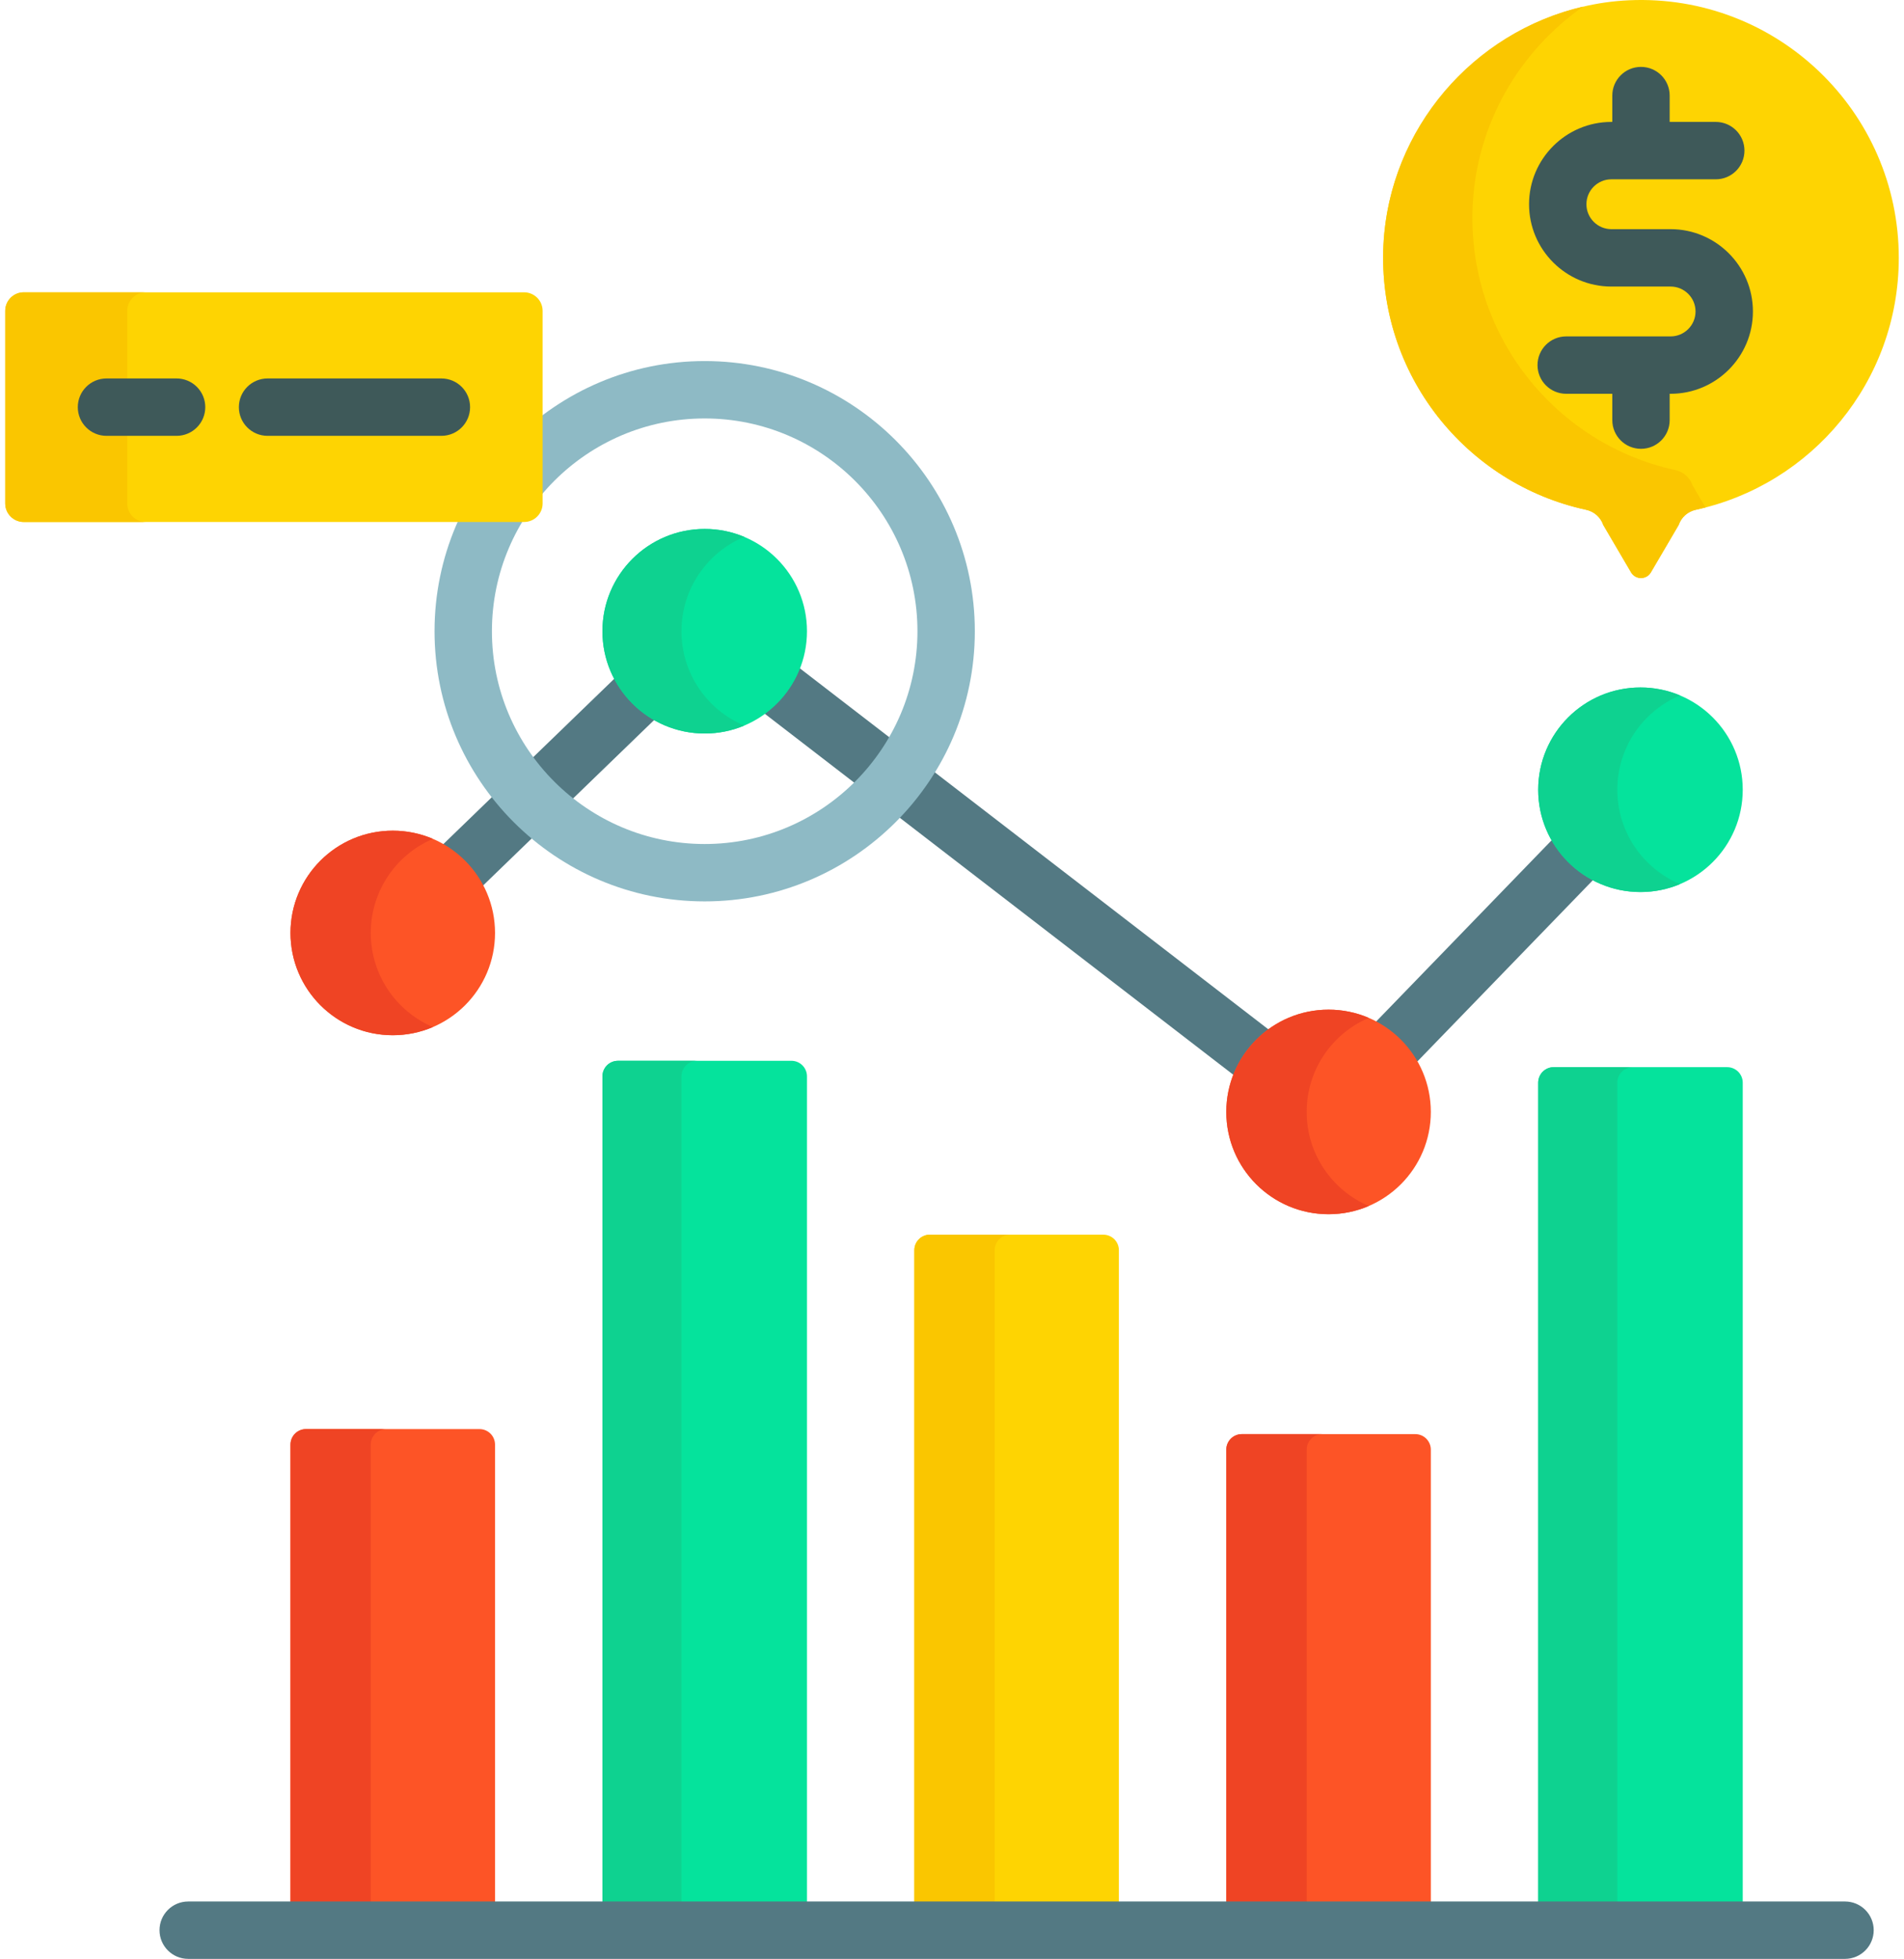 <svg width="348" height="358" viewBox="0 0 348 358" fill="none" xmlns="http://www.w3.org/2000/svg">
<path d="M90.478 348.212V264.015C90.478 263.262 90.179 262.54 89.647 262.007C89.114 261.475 88.392 261.176 87.639 261.176H55.933C55.18 261.176 54.458 261.475 53.925 262.007C53.393 262.54 53.094 263.262 53.094 264.015V348.212H90.478Z" fill="#FD5426"/>
<path d="M67.768 348.212V264.015C67.768 263.262 68.067 262.54 68.6 262.007C69.132 261.475 69.854 261.176 70.607 261.176H55.933C55.18 261.176 54.458 261.475 53.925 262.007C53.393 262.54 53.094 263.262 53.094 264.015V348.212H67.768Z" fill="#EF4424"/>
<path d="M147.494 348.21V196.708C147.494 195.955 147.195 195.233 146.662 194.701C146.13 194.168 145.408 193.869 144.655 193.869H112.948C112.195 193.869 111.473 194.168 110.941 194.701C110.408 195.233 110.109 195.955 110.109 196.708V348.21H147.494Z" fill="#05E39C"/>
<path d="M124.553 348.212V196.71C124.553 195.957 124.852 195.235 125.385 194.703C125.917 194.17 126.639 193.871 127.392 193.871H112.948C112.195 193.871 111.473 194.17 110.941 194.703C110.408 195.235 110.109 195.957 110.109 196.71V348.212H124.553Z" fill="#0ED290"/>
<path d="M204.502 348.21V228.485C204.502 228.112 204.429 227.743 204.286 227.399C204.143 227.054 203.934 226.741 203.671 226.478C203.407 226.214 203.094 226.005 202.749 225.862C202.405 225.72 202.036 225.646 201.663 225.646H169.956C169.203 225.646 168.481 225.946 167.949 226.478C167.416 227.01 167.117 227.732 167.117 228.485V348.21H204.502Z" fill="#FED402"/>
<path d="M181.808 348.21V228.485C181.808 227.732 182.107 227.01 182.639 226.478C183.172 225.946 183.894 225.646 184.647 225.646H169.956C169.203 225.646 168.481 225.946 167.949 226.478C167.416 227.01 167.117 227.732 167.117 228.485V348.21H181.808Z" fill="#FAC600"/>
<path d="M261.518 348.211V264.937C261.518 264.184 261.219 263.462 260.686 262.929C260.154 262.397 259.432 262.098 258.679 262.098H226.972C226.219 262.098 225.497 262.397 224.965 262.929C224.432 263.461 224.133 264.184 224.133 264.937V348.211H261.518Z" fill="#FD5426"/>
<path d="M238.826 348.211V264.937C238.826 264.184 239.125 263.462 239.658 262.929C240.19 262.397 240.912 262.098 241.665 262.098H226.972C226.599 262.098 226.23 262.171 225.886 262.314C225.541 262.456 225.228 262.665 224.965 262.929C224.701 263.193 224.492 263.505 224.349 263.85C224.206 264.194 224.133 264.564 224.133 264.937V348.211H238.826Z" fill="#EF4424"/>
<path d="M318.526 348.21V197.872C318.526 197.499 318.452 197.13 318.31 196.785C318.167 196.441 317.958 196.128 317.694 195.864C317.43 195.601 317.117 195.392 316.773 195.249C316.428 195.106 316.059 195.033 315.686 195.033H283.979C283.227 195.033 282.504 195.332 281.972 195.865C281.44 196.397 281.141 197.119 281.141 197.872V348.21H318.526Z" fill="#05E39C"/>
<path d="M295.603 348.21V197.872C295.603 197.119 295.902 196.397 296.435 195.865C296.967 195.332 297.689 195.033 298.442 195.033H283.979C283.227 195.033 282.504 195.332 281.972 195.865C281.44 196.397 281.141 197.119 281.141 197.872V348.21H295.603Z" fill="#0ED290"/>
<path d="M284.099 153.048L251.023 187.208C254.2 188.843 256.822 191.381 258.559 194.503L291.635 160.343C288.459 158.707 285.837 156.169 284.099 153.048ZM112.787 123.553L80.508 154.773C83.628 156.512 86.165 159.135 87.799 162.312L120.077 131.092C116.957 129.353 114.42 126.73 112.787 123.553ZM232.399 188.564L145.632 121.711C144.363 125.051 142.133 127.94 139.223 130.013L225.991 196.866C227.26 193.527 229.49 190.638 232.399 188.564Z" fill="#537983"/>
<path d="M71.786 189.197C82.109 189.197 90.478 180.828 90.478 170.505C90.478 160.181 82.109 151.812 71.786 151.812C61.462 151.812 53.094 160.181 53.094 170.505C53.094 180.828 61.462 189.197 71.786 189.197Z" fill="#FD5426"/>
<path d="M67.768 170.503C67.768 162.785 72.447 156.16 79.124 153.308C76.804 152.317 74.308 151.808 71.786 151.811C61.463 151.811 53.094 160.18 53.094 170.503C53.094 180.826 61.463 189.195 71.786 189.195C74.308 189.198 76.804 188.689 79.124 187.698C72.448 184.847 67.768 178.223 67.768 170.503Z" fill="#EF4424"/>
<path d="M128.802 134.054C139.125 134.054 147.494 125.686 147.494 115.362C147.494 105.039 139.125 96.67 128.802 96.67C118.478 96.67 110.109 105.039 110.109 115.362C110.109 125.686 118.478 134.054 128.802 134.054Z" fill="#05E39C"/>
<path d="M124.553 115.362C124.553 107.599 129.286 100.942 136.024 98.117C133.737 97.159 131.281 96.667 128.802 96.67C118.478 96.67 110.109 105.039 110.109 115.362C110.109 125.686 118.478 134.054 128.802 134.054C131.281 134.057 133.737 133.565 136.024 132.606C129.286 129.782 124.553 123.125 124.553 115.362Z" fill="#0ED290"/>
<path d="M242.825 221.908C253.148 221.908 261.517 213.539 261.517 203.216C261.517 192.892 253.148 184.523 242.825 184.523C232.502 184.523 224.133 192.892 224.133 203.216C224.133 213.539 232.502 221.908 242.825 221.908Z" fill="#FD5426"/>
<path d="M238.825 203.216C238.825 195.5 243.5 188.878 250.172 186.024C247.85 185.031 245.35 184.521 242.825 184.523C232.502 184.523 224.133 192.892 224.133 203.216C224.133 213.539 232.502 221.908 242.825 221.908C245.433 221.908 247.916 221.372 250.172 220.407C243.5 217.552 238.825 210.931 238.825 203.216Z" fill="#EF4424"/>
<path d="M299.833 163.027C310.156 163.027 318.525 154.658 318.525 144.335C318.525 134.011 310.156 125.643 299.833 125.643C289.509 125.643 281.141 134.011 281.141 144.335C281.141 154.658 289.509 163.027 299.833 163.027Z" fill="#05E39C"/>
<path d="M295.603 144.336C295.603 136.576 300.331 129.921 307.064 127.094C304.775 126.133 302.316 125.64 299.833 125.643C289.51 125.643 281.141 134.012 281.141 144.335C281.141 154.658 289.51 163.027 299.833 163.027C302.397 163.027 304.839 162.51 307.064 161.575C300.331 158.749 295.603 152.095 295.603 144.336Z" fill="#0ED290"/>
<path d="M337.219 358H34.4C31.503 358 29.156 355.652 29.156 352.756C29.156 349.86 31.503 347.512 34.4 347.512H337.219C338.61 347.512 339.943 348.064 340.927 349.048C341.91 350.031 342.463 351.365 342.463 352.756C342.463 354.147 341.91 355.481 340.927 356.464C339.943 357.448 338.61 358 337.219 358Z" fill="#537983"/>
<path d="M128.797 164.738C101.571 164.738 79.422 142.589 79.422 115.362C79.422 88.136 101.572 65.986 128.797 65.986C156.023 65.986 178.173 88.136 178.173 115.362C178.173 142.589 156.023 164.738 128.797 164.738ZM128.797 76.475C107.355 76.475 89.91 93.919 89.91 115.362C89.91 136.805 107.355 154.25 128.797 154.25C150.24 154.25 167.685 136.805 167.685 115.362C167.685 93.919 150.24 76.475 128.797 76.475Z" fill="#8EBAC5"/>
<path d="M95.786 95.398H4.345C3.445 95.398 2.583 95.041 1.947 94.405C1.31 93.769 0.953 92.906 0.953 92.006V56.814C0.953 55.914 1.31 55.051 1.947 54.415C2.583 53.779 3.445 53.422 4.345 53.422H95.785C96.685 53.422 97.548 53.779 98.184 54.415C98.82 55.051 99.177 55.914 99.177 56.814V92.006C99.177 92.452 99.09 92.893 98.919 93.304C98.749 93.716 98.499 94.09 98.184 94.405C97.869 94.719 97.496 94.969 97.084 95.14C96.672 95.31 96.231 95.398 95.786 95.398Z" fill="#FED402"/>
<path d="M23.254 92.006V56.814C23.254 55.914 23.611 55.051 24.247 54.415C24.884 53.779 25.746 53.422 26.646 53.422H4.345C3.445 53.422 2.583 53.779 1.947 54.415C1.31 55.051 0.953 55.914 0.953 56.814V92.006C0.953 92.906 1.31 93.769 1.947 94.405C2.583 95.041 3.445 95.398 4.345 95.398H26.646C25.746 95.398 24.884 95.041 24.247 94.405C23.611 93.769 23.254 92.906 23.254 92.006Z" fill="#FAC600"/>
<path d="M32.275 79.654H19.463C16.566 79.654 14.219 77.306 14.219 74.41C14.219 71.514 16.566 69.166 19.463 69.166H32.275C33.666 69.166 34.999 69.719 35.983 70.702C36.966 71.686 37.519 73.019 37.519 74.41C37.519 75.801 36.966 77.135 35.983 78.118C34.999 79.102 33.666 79.654 32.275 79.654ZM80.675 79.654H48.903C46.006 79.654 43.659 77.306 43.659 74.41C43.659 71.514 46.006 69.166 48.903 69.166H80.675C83.572 69.166 85.919 71.514 85.919 74.41C85.919 77.306 83.572 79.654 80.675 79.654Z" fill="#3E5959"/>
<path d="M347.046 47.125C347.046 20.381 324.768 -1.159 297.758 0.048C273.852 1.118 253.977 20.94 252.851 44.844C251.739 68.433 267.982 88.425 289.906 93.172C290.621 93.325 291.284 93.661 291.831 94.146C292.378 94.632 292.79 95.251 293.027 95.943L298.112 104.609C298.922 105.991 300.92 105.991 301.73 104.609L306.816 95.941C307.051 95.252 307.46 94.635 308.004 94.15C308.548 93.665 309.208 93.329 309.92 93.175C331.142 88.59 347.046 69.719 347.046 47.125Z" fill="#FED402"/>
<path d="M309.344 88.683C309.107 87.991 308.695 87.372 308.148 86.886C307.601 86.401 306.938 86.065 306.223 85.912C284.245 81.153 267.976 61.074 269.177 37.408C269.935 22.466 277.777 9.3 289.373 1.201C269.276 5.838 253.943 23.466 252.867 44.668C251.666 68.334 267.935 88.413 289.913 93.171C290.628 93.325 291.292 93.66 291.839 94.146C292.386 94.632 292.798 95.251 293.034 95.942L298.119 104.609C298.93 105.99 300.927 105.99 301.738 104.609L306.823 95.941C307.058 95.251 307.467 94.634 308.011 94.15C308.555 93.665 309.215 93.329 309.927 93.175C310.53 93.043 311.131 92.9 311.728 92.745L309.344 88.683Z" fill="#FAC600"/>
<path d="M305.343 41.881H294.512C292.001 41.881 289.957 39.838 289.957 37.326C289.957 34.814 292.001 32.77 294.512 32.77H313.596C316.492 32.77 318.84 30.422 318.84 27.526C318.84 24.63 316.492 22.282 313.596 22.282H305.172V17.469C305.172 14.573 302.825 12.225 299.928 12.225C297.031 12.225 294.684 14.573 294.684 17.469V22.282H294.512C286.218 22.282 279.469 29.03 279.469 37.326C279.469 45.621 286.217 52.37 294.512 52.37H305.343C307.855 52.37 309.899 54.413 309.899 56.925C309.899 59.437 307.855 61.48 305.343 61.48H286.26C283.363 61.48 281.016 63.828 281.016 66.725C281.016 69.621 283.363 71.969 286.26 71.969H294.684V76.781C294.684 79.677 297.031 82.025 299.928 82.025C302.825 82.025 305.172 79.677 305.172 76.781V71.969H305.343C313.638 71.969 320.387 65.221 320.387 56.925C320.387 48.629 313.638 41.881 305.343 41.881Z" fill="#3E5959"/>
</svg>
